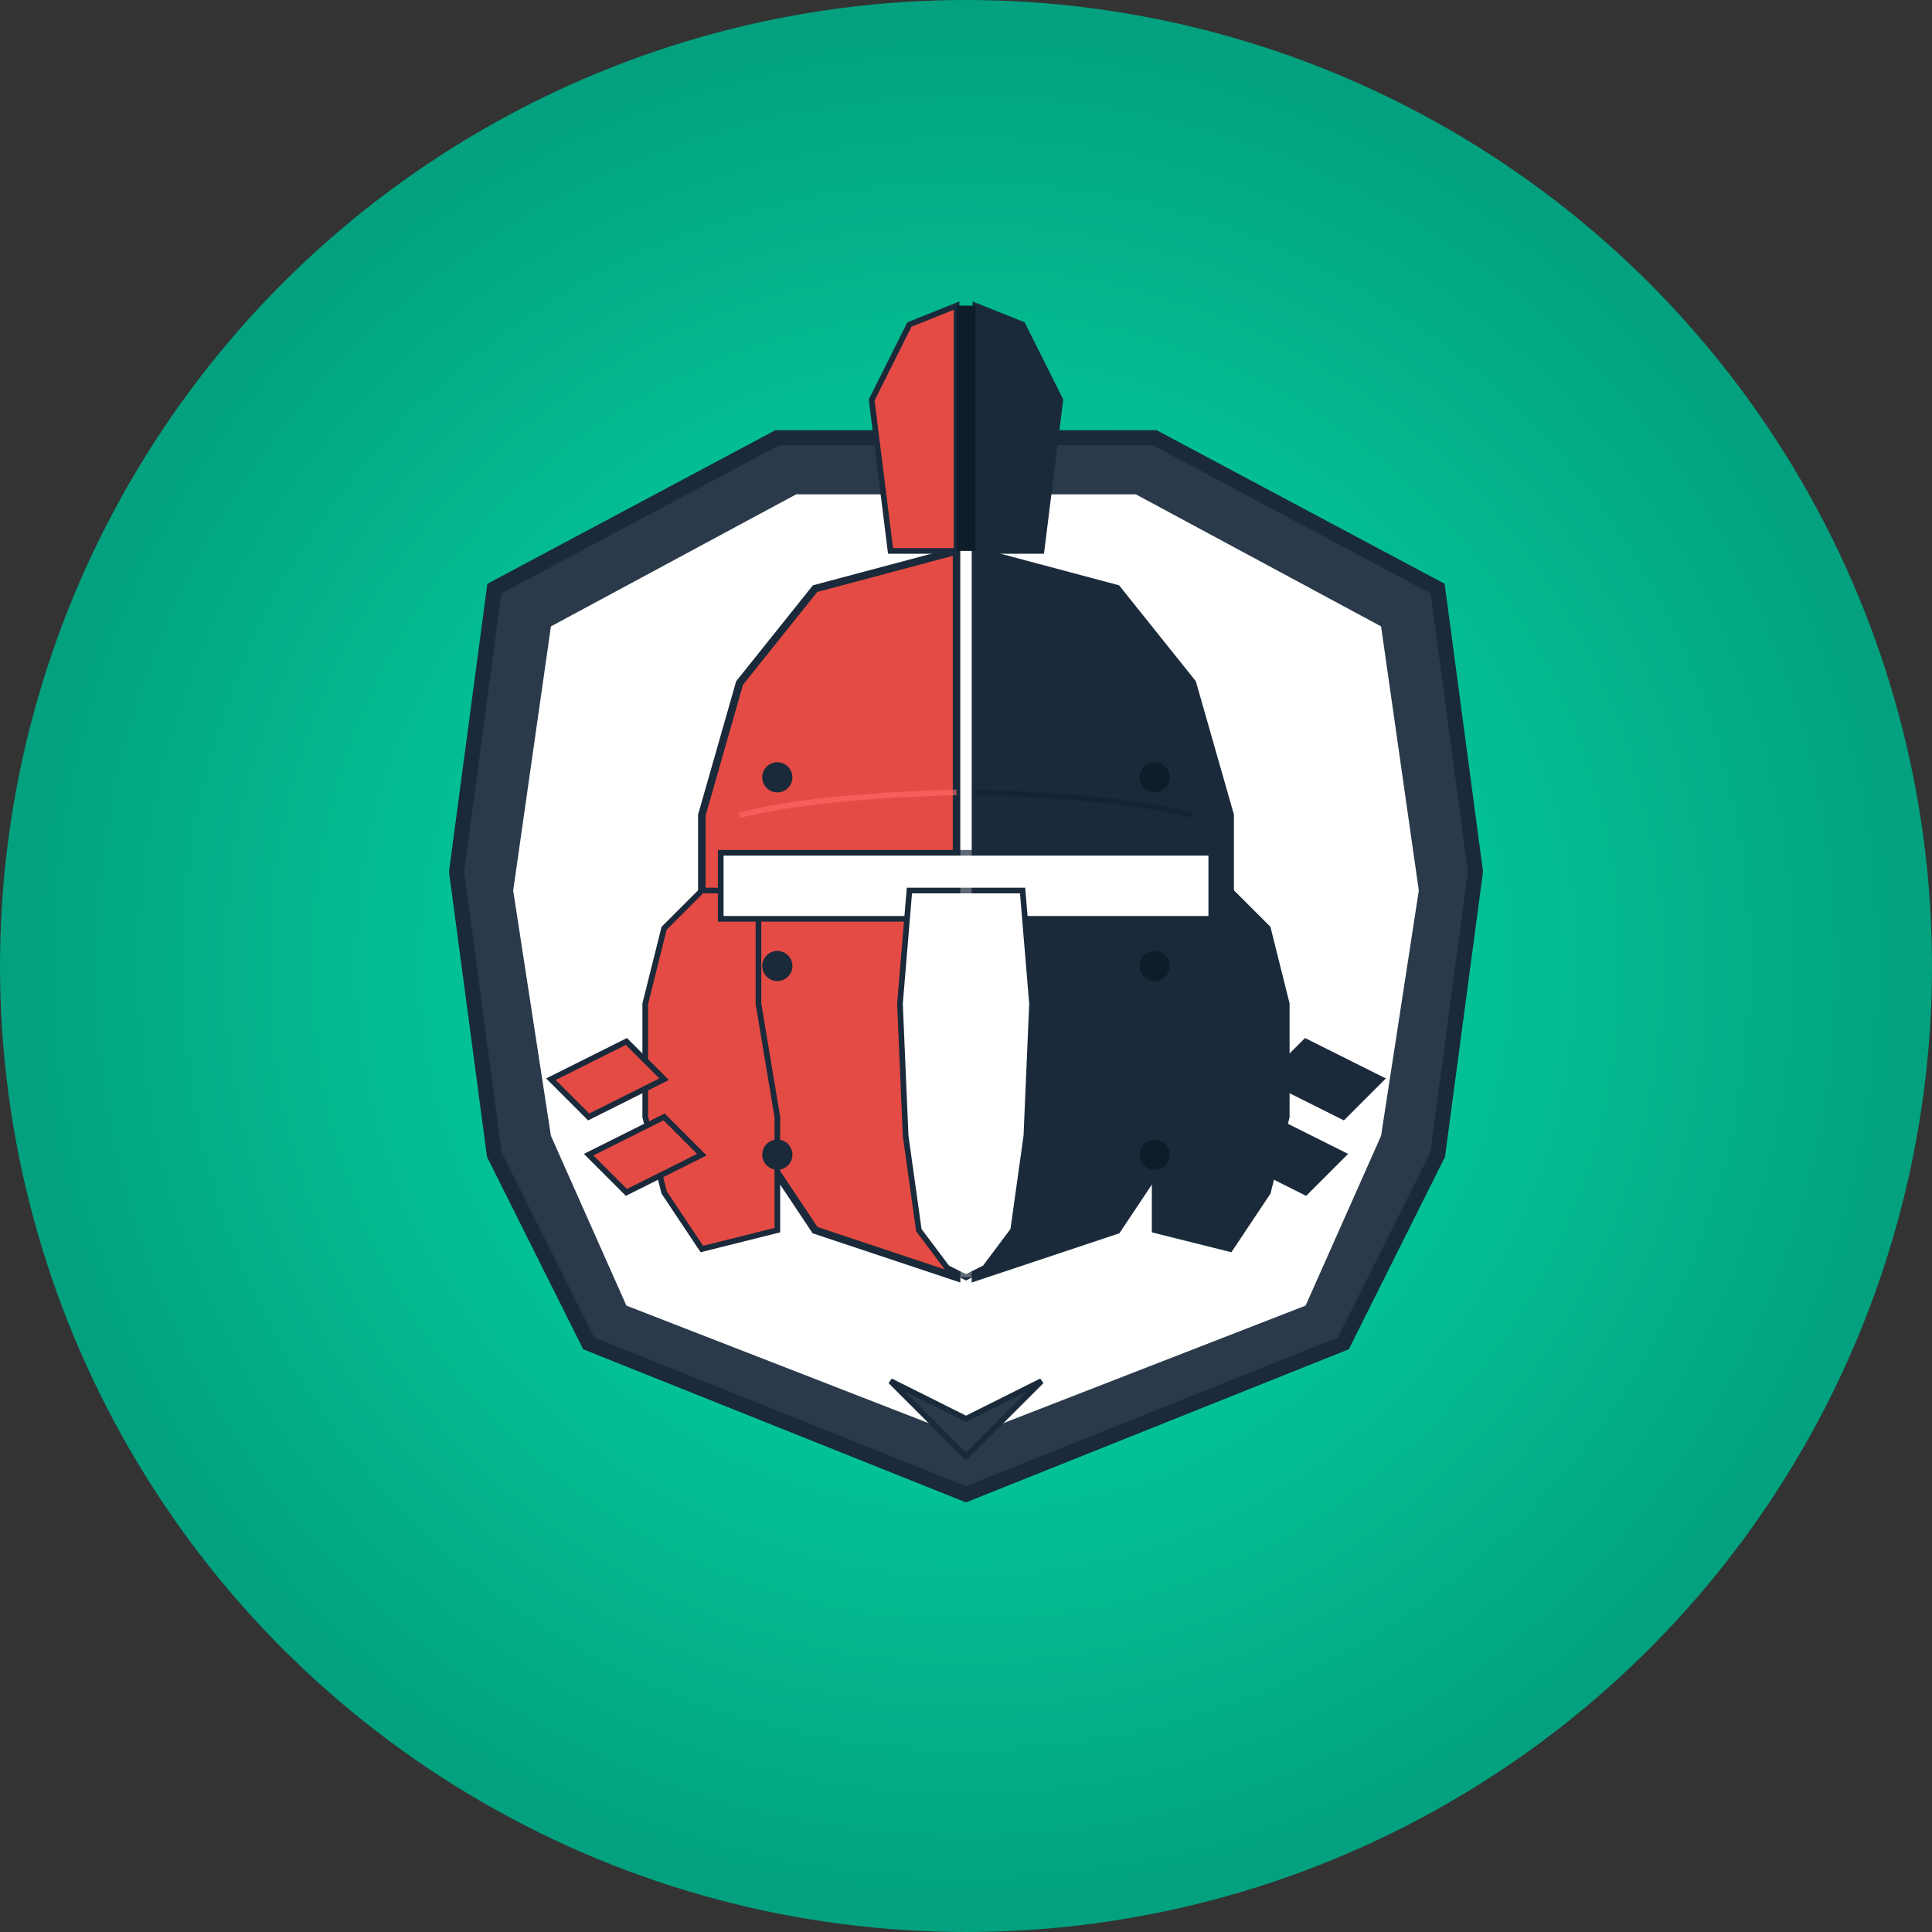 <svg width="1024" height="1024" viewBox="0 0 1024 1024" xmlns="http://www.w3.org/2000/svg">
  <rect x="0" y="0" width="1024" height="1024" fill="#333333" stroke="none"/>
  <defs>
    <!-- Background gradient -->
    <radialGradient id="bgGradient" cx="50%" cy="50%">
      <stop offset="0%" style="stop-color:#04e5b2;stop-opacity:1" />
      <stop offset="100%" style="stop-color:#03a07e;stop-opacity:1" />
    </radialGradient>
  </defs>

  <!-- Background Circle -->
  <circle cx="512" cy="512" r="512" fill="url(#bgGradient)"/>

  <g transform="translate(512, 512)">
    <!-- Shield outline - bottom -->
    <path d="M -200,200 L -250,100 L -270,-50 L -250,-200 L -100,-280 L 100,-280 L 250,-200 L 270,-50 L 250,100 L 200,200 L 0,280 Z"
          fill="#2a3a4a" stroke="#1a2a3a" stroke-width="8"/>

    <!-- Shield inner area -->
    <path d="M -180,180 L -220,90 L -240,-40 L -220,-180 L -90,-250 L 90,-250 L 220,-180 L 240,-40 L 220,90 L 180,180 L 0,250 Z"
          fill="#ffffff" stroke="none"/>

    <!-- Spartan helmet - modern geometric style -->
    <!-- Left half - RED/TEAL -->
    <g>
      <!-- Left helmet dome -->
      <path d="M -5,-220 L -80,-200 L -120,-150 L -140,-80 L -140,0 L -120,80 L -80,140 L -5,165 Z"
            fill="#e44b44" stroke="#1a2a3a" stroke-width="4"/>

      <!-- Left cheek guard -->
      <path d="M -140,-40 L -160,-20 L -170,20 L -170,80 L -160,120 L -140,150 L -100,140 L -100,80 L -110,20 L -110,-40 Z"
            fill="#e44b44" stroke="#1a2a3a" stroke-width="3"/>

      <!-- Left crest -->
      <path d="M -40,-220 L -50,-300 L -30,-340 L -5,-350 L -5,-220 Z"
            fill="#e44b44" stroke="#1a2a3a" stroke-width="3"/>
    </g>

    <!-- Right half - DARK/BLACK -->
    <g>
      <!-- Right helmet dome -->
      <path d="M 5,-220 L 80,-200 L 120,-150 L 140,-80 L 140,0 L 120,80 L 80,140 L 5,165 Z"
            fill="#1a2a3a" stroke="#1a2a3a" stroke-width="4"/>

      <!-- Right cheek guard -->
      <path d="M 140,-40 L 160,-20 L 170,20 L 170,80 L 160,120 L 140,150 L 100,140 L 100,80 L 110,20 L 110,-40 Z"
            fill="#1a2a3a" stroke="#1a2a3a" stroke-width="3"/>

      <!-- Right crest -->
      <path d="M 40,-220 L 50,-300 L 30,-340 L 5,-350 L 5,-220 Z"
            fill="#1a2a3a" stroke="#1a2a3a" stroke-width="3"/>
    </g>

    <!-- Center crest ridge -->
    <rect x="-5" y="-350" width="10" height="130" fill="#0d1d29"/>

    <!-- T-shaped face opening -->
    <!-- Horizontal eye opening -->
    <rect x="-130" y="-60" width="260" height="35" fill="#ffffff" stroke="#1a2a3a" stroke-width="3"/>

    <!-- Vertical nose opening -->
    <path d="M -30,-40 L -35,20 L -32,90 L -25,140 L -10,160 L 0,165 L 10,160 L 25,140 L 32,90 L 35,20 L 30,-40 Z"
          fill="#ffffff" stroke="#1a2a3a" stroke-width="3"/>

    <!-- Center dividing line (white highlight) -->
    <rect x="-3" y="-220" width="6" height="385" fill="#ffffff" opacity="0.3"/>

    <!-- Brow highlights -->
    <path d="M -120,-80 Q -80,-90 -5,-92" fill="none" stroke="#ff6b6b" stroke-width="3" opacity="0.6"/>
    <path d="M 120,-80 Q 80,-90 5,-92" fill="none" stroke="#0d1d29" stroke-width="3" opacity="0.4"/>

    <!-- Helmet decorative lines -->
    <ellipse cx="-100" cy="-100" rx="8" ry="8" fill="#1a2a3a"/>
    <ellipse cx="-100" cy="0" rx="8" ry="8" fill="#1a2a3a"/>
    <ellipse cx="-100" cy="100" rx="8" ry="8" fill="#1a2a3a"/>

    <ellipse cx="100" cy="-100" rx="8" ry="8" fill="#0d1d29"/>
    <ellipse cx="100" cy="0" rx="8" ry="8" fill="#0d1d29"/>
    <ellipse cx="100" cy="100" rx="8" ry="8" fill="#0d1d29"/>

    <!-- Shield geometric accents - angular design -->
    <!-- Left accent -->
    <path d="M -220,60 L -180,40 L -160,60 L -200,80 Z"
          fill="#e44b44" stroke="#1a2a3a" stroke-width="3"/>
    <path d="M -200,100 L -160,80 L -140,100 L -180,120 Z"
          fill="#e44b44" stroke="#1a2a3a" stroke-width="3"/>

    <!-- Right accent -->
    <path d="M 220,60 L 180,40 L 160,60 L 200,80 Z"
          fill="#1a2a3a" stroke="#1a2a3a" stroke-width="3"/>
    <path d="M 200,100 L 160,80 L 140,100 L 180,120 Z"
          fill="#1a2a3a" stroke="#1a2a3a" stroke-width="3"/>

    <!-- Bottom shield point accent -->
    <path d="M -40,220 L 0,260 L 40,220 L 0,240 Z"
          fill="#2a3a4a" stroke="#1a2a3a" stroke-width="3"/>
  </g>
</svg>
